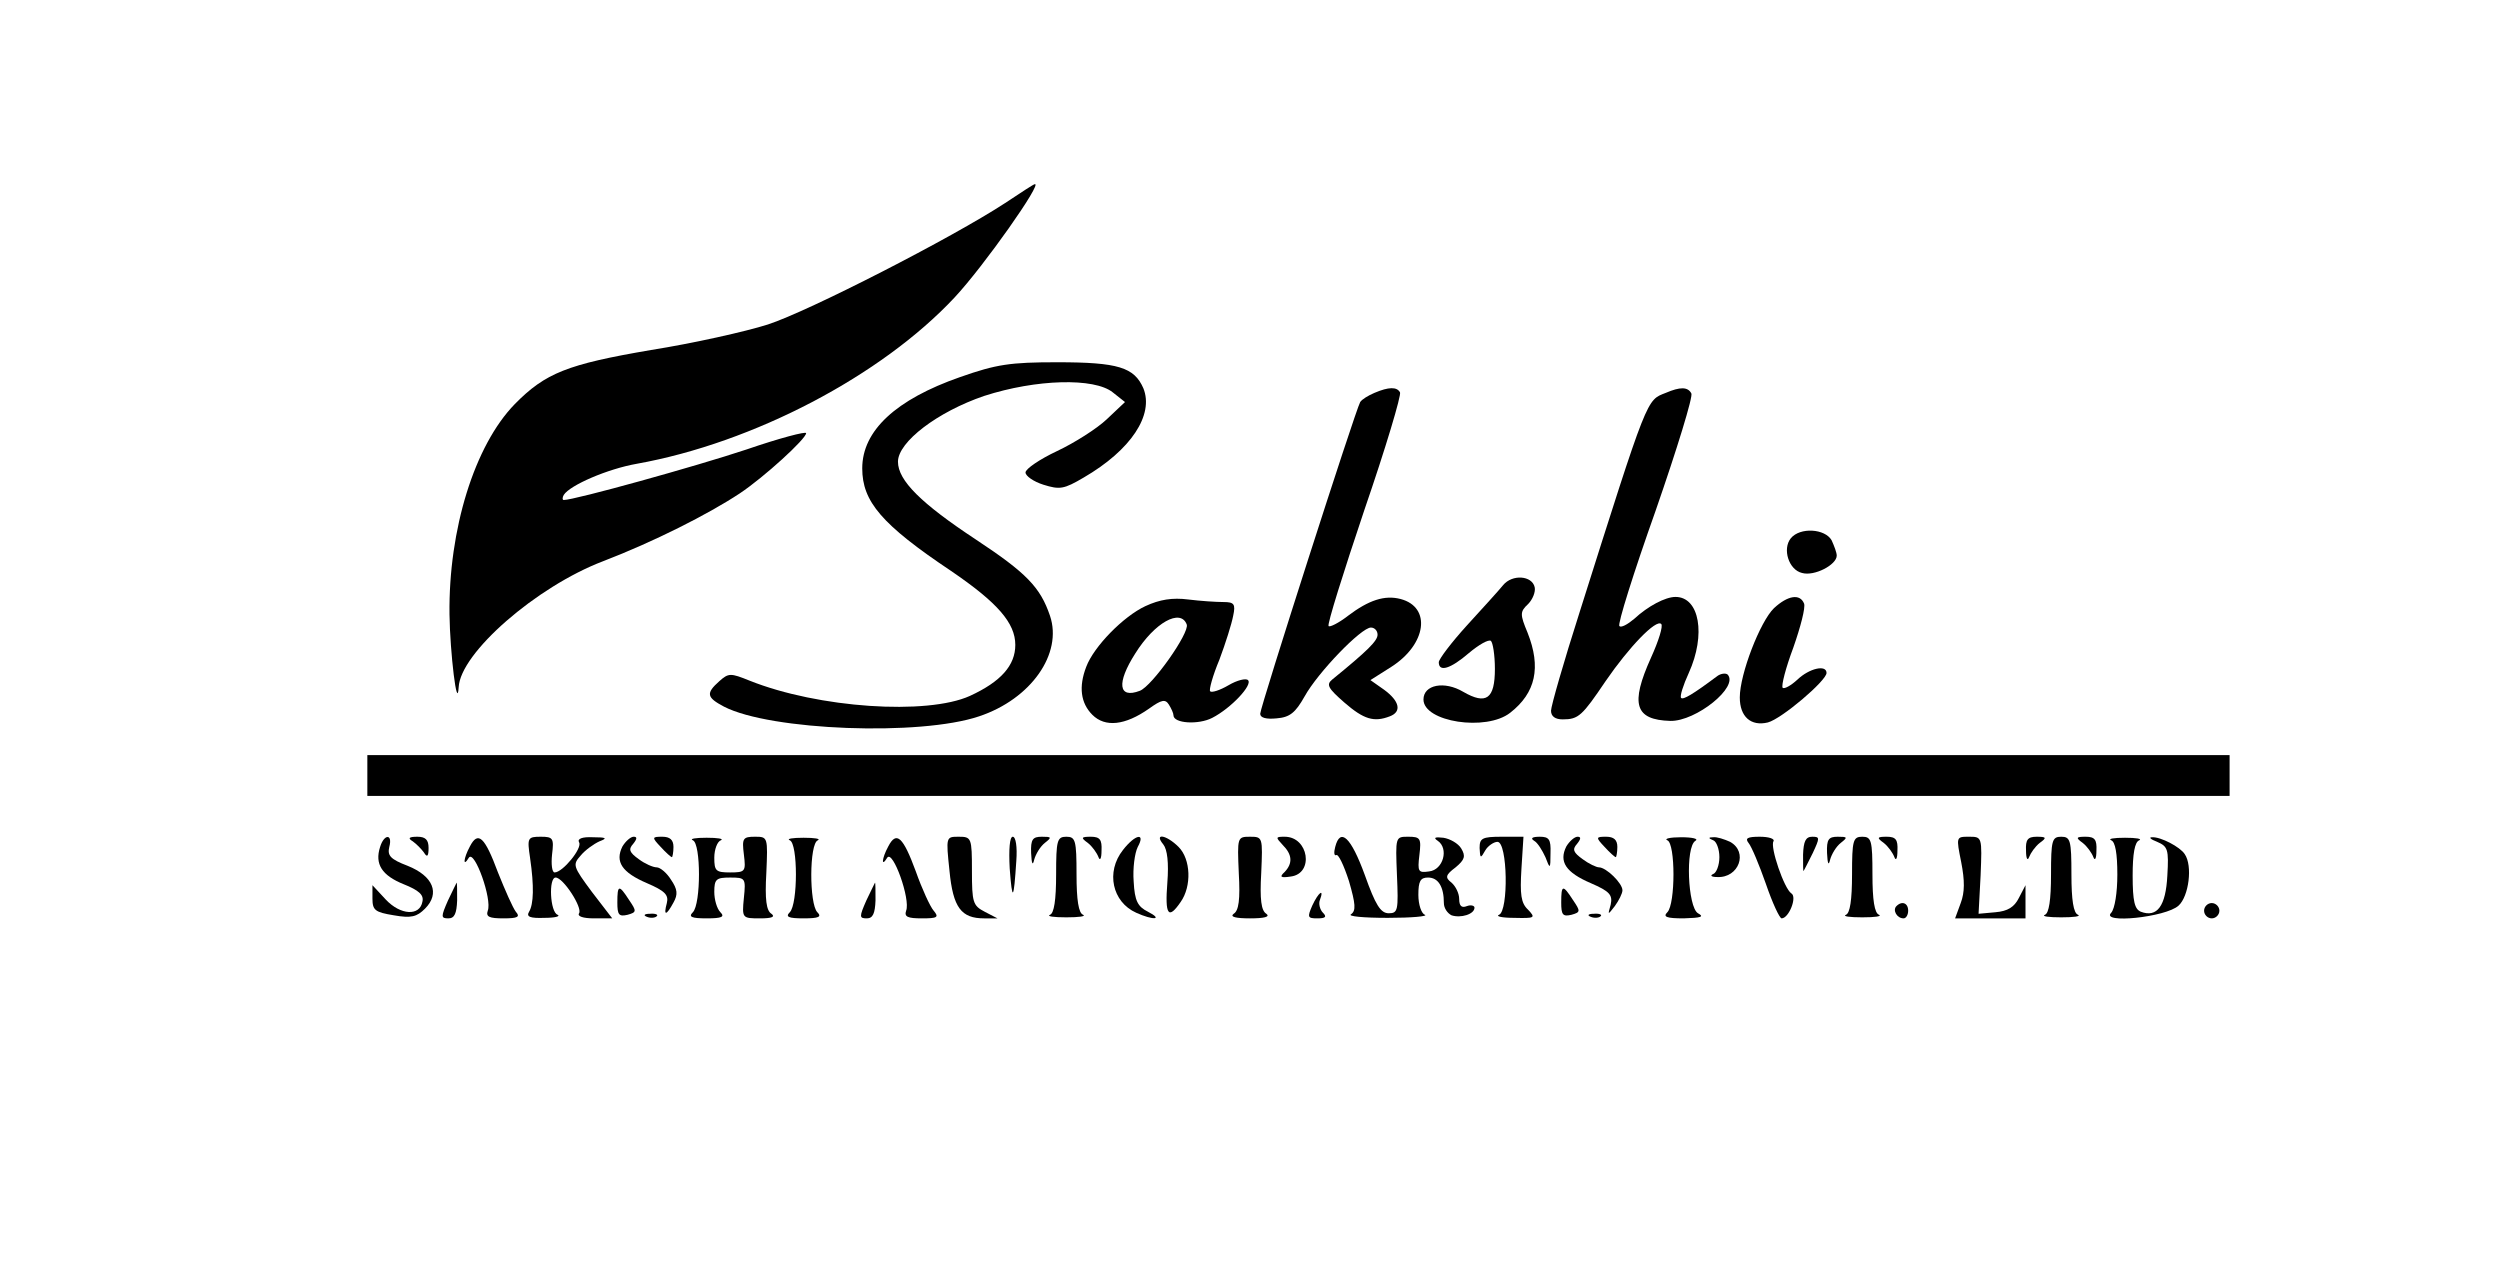 <?xml version="1.0" standalone="no"?>
<!DOCTYPE svg PUBLIC "-//W3C//DTD SVG 20010904//EN"
 "http://www.w3.org/TR/2001/REC-SVG-20010904/DTD/svg10.dtd">
<svg version="1.0" xmlns="http://www.w3.org/2000/svg"
 width="490pt" height="249pt" viewBox="0 0 490 249"
 preserveAspectRatio="xMidYMid meet">

<g transform="translate(0,249) scale(0.1,-0.1)"
fill="#000000" stroke="none">
<path d="M1970 2092 c-104 -68 -385 -212 -465 -238 -44 -14 -147 -37 -229 -50
-164 -28 -207 -45 -267 -106 -79 -81 -130 -246 -128 -412 1 -75 15 -192 18
-143 3 67 152 197 283 247 99 38 206 92 268 133 48 32 130 107 130 118 0 4
-53 -10 -117 -32 -99 -33 -337 -99 -358 -99 -3 0 -3 5 0 10 12 19 86 51 143
61 229 41 480 173 623 326 57 61 174 227 157 222 -2 0 -28 -17 -58 -37z"/>
<path d="M1882 1751 c-126 -44 -192 -105 -192 -179 0 -65 38 -110 174 -201 91
-62 126 -102 126 -145 0 -40 -28 -72 -89 -100 -84 -38 -297 -24 -432 30 -37
15 -41 15 -59 -1 -27 -24 -25 -32 9 -50 91 -47 385 -58 500 -19 102 34 164
123 139 197 -19 56 -46 84 -146 150 -106 70 -152 115 -152 152 0 39 78 98 169
129 102 33 216 36 252 7 l24 -19 -36 -34 c-19 -18 -63 -46 -97 -62 -34 -16
-62 -35 -62 -42 0 -7 16 -18 35 -24 32 -10 40 -9 79 14 93 54 138 123 117 175
-18 41 -49 51 -169 51 -92 0 -119 -4 -190 -29z"/>
<path d="M2694 1720 c-12 -5 -25 -13 -28 -18 -9 -15 -196 -598 -196 -611 0 -8
12 -11 32 -9 26 2 37 11 55 43 26 47 111 135 130 135 7 0 13 -6 13 -14 0 -12
-19 -31 -89 -88 -12 -10 -8 -17 24 -45 38 -33 58 -39 89 -27 24 9 19 30 -11
52 l-27 19 41 26 c69 44 79 117 18 133 -31 8 -62 -2 -103 -33 -18 -14 -36 -23
-38 -20 -3 3 29 105 70 227 42 122 73 226 70 231 -6 11 -22 11 -50 -1z"/>
<path d="M3265 1720 c-38 -15 -34 -3 -169 -430 -31 -97 -56 -184 -56 -193 0
-11 8 -17 23 -17 31 0 38 7 84 75 46 67 99 122 109 112 4 -4 -5 -33 -20 -66
-41 -91 -32 -122 38 -124 50 -1 135 67 112 91 -4 3 -13 2 -20 -3 -48 -36 -67
-47 -71 -43 -3 3 4 25 15 49 34 75 21 149 -26 149 -20 0 -54 -18 -81 -43 -13
-11 -26 -18 -29 -14 -4 3 28 105 71 226 42 121 74 225 70 230 -7 13 -22 13
-50 1z"/>
<path d="M3510 1435 c-17 -21 -4 -62 22 -68 24 -7 68 16 68 34 0 6 -5 19 -10
30 -13 23 -62 26 -80 4z"/>
<path d="M2946 1343 c-8 -10 -40 -45 -71 -79 -30 -33 -55 -66 -55 -72 0 -20
23 -13 59 18 19 16 38 27 43 24 4 -3 8 -28 8 -55 0 -59 -17 -71 -62 -45 -37
22 -78 14 -78 -15 0 -44 123 -63 170 -26 50 39 61 89 34 157 -15 36 -15 41 1
56 9 9 15 24 13 33 -5 23 -44 26 -62 4z"/>
<path d="M2245 1302 c-43 -20 -101 -79 -116 -119 -15 -39 -11 -71 12 -94 25
-25 64 -21 111 12 25 18 32 19 39 8 5 -8 9 -17 9 -21 0 -16 49 -19 76 -5 37
19 80 65 70 74 -4 4 -21 0 -38 -10 -17 -10 -33 -15 -36 -12 -3 2 5 31 18 62
12 32 24 70 27 86 5 23 2 27 -19 27 -14 0 -45 2 -69 5 -31 4 -56 0 -84 -13z
m81 -36 c6 -16 -68 -121 -92 -130 -42 -16 -46 15 -9 73 38 61 89 89 101 57z"/>
<path d="M3477 1298 c-27 -26 -67 -129 -67 -175 0 -38 22 -57 55 -49 27 7 115
82 115 97 0 17 -34 9 -57 -13 -13 -12 -26 -19 -29 -16 -3 4 6 39 21 79 14 40
24 78 21 86 -8 20 -32 16 -59 -9z"/>
<path d="M720 970 l0 -40 1825 0 1825 0 0 40 0 40 -1825 0 -1825 0 0 -40z"/>
<path d="M745 830 c-11 -34 4 -56 46 -73 30 -12 40 -21 37 -34 -5 -29 -43 -27
-72 4 l-26 28 0 -26 c0 -23 5 -27 42 -33 34 -6 45 -3 61 13 30 30 16 64 -34
84 -34 13 -40 20 -36 37 7 26 -10 26 -18 0z"/>
<path d="M809 841 c7 -5 17 -15 22 -22 6 -10 9 -8 9 9 0 16 -6 22 -22 22 -17
0 -19 -3 -9 -9z"/>
<path d="M921 831 c-13 -24 -14 -42 -2 -22 11 16 46 -82 37 -104 -4 -12 3 -15
31 -15 28 0 33 3 24 13 -6 8 -21 42 -35 77 -26 70 -39 82 -55 51z"/>
<path d="M1039 808 c8 -55 7 -90 -2 -105 -6 -10 2 -13 30 -12 21 0 32 3 26 6
-15 5 -18 73 -4 73 15 0 53 -59 46 -70 -4 -6 8 -10 29 -10 l36 0 -40 52 c-37
50 -38 53 -22 71 9 11 26 23 37 28 16 6 14 8 -13 8 -21 1 -31 -3 -27 -10 7
-11 -32 -59 -48 -59 -5 0 -7 16 -5 35 4 32 2 35 -22 35 -26 0 -27 -2 -21 -42z"/>
<path d="M1220 831 c-15 -30 -1 -51 48 -72 35 -15 43 -23 39 -39 -7 -26 -1
-25 13 1 9 16 8 26 -5 45 -8 13 -21 24 -28 24 -7 0 -23 7 -35 16 -18 13 -21
19 -11 30 8 10 8 14 1 14 -6 0 -16 -9 -22 -19z"/>
<path d="M1295 830 c10 -11 20 -20 22 -20 1 0 3 9 3 20 0 14 -7 20 -22 20 -20
0 -21 -1 -3 -20z"/>
<path d="M1358 843 c16 -6 16 -125 0 -141 -9 -9 -3 -12 27 -12 30 0 36 3 27
12 -7 7 -12 25 -12 40 0 25 4 28 31 28 30 0 31 -1 27 -40 -4 -40 -3 -40 32
-40 23 0 30 3 22 9 -10 6 -13 28 -10 80 3 70 3 71 -22 71 -24 0 -26 -3 -22
-35 4 -33 3 -35 -27 -35 -28 0 -31 3 -31 29 0 16 6 32 13 34 6 3 -6 5 -28 5
-22 0 -34 -2 -27 -5z"/>
<path d="M1548 843 c16 -6 16 -125 0 -141 -9 -9 -3 -12 27 -12 30 0 36 3 27
12 -16 16 -16 135 1 141 6 3 -6 5 -28 5 -22 0 -34 -2 -27 -5z"/>
<path d="M1741 831 c-13 -24 -14 -42 -2 -22 11 16 46 -82 37 -104 -4 -12 3
-15 31 -15 30 0 34 2 23 15 -7 8 -23 43 -35 77 -25 68 -38 80 -54 49z"/>
<path d="M1861 783 c7 -72 23 -93 68 -93 l26 0 -25 13 c-23 12 -25 18 -25 80
0 65 -1 67 -26 67 -25 0 -25 0 -18 -67z"/>
<path d="M1979 788 c5 -67 8 -63 13 15 2 27 -1 47 -7 47 -6 0 -8 -24 -6 -62z"/>
<path d="M2021 818 c1 -21 3 -26 6 -13 3 11 12 26 21 33 14 11 13 12 -6 12
-18 0 -22 -5 -21 -32z"/>
<path d="M2070 776 c0 -50 -4 -76 -12 -79 -7 -3 7 -5 32 -5 25 0 39 2 33 5 -9
3 -13 29 -13 79 0 67 -2 74 -20 74 -18 0 -20 -7 -20 -74z"/>
<path d="M2132 838 c9 -7 18 -20 21 -28 3 -8 6 -3 6 13 1 21 -3 27 -21 27 -19
0 -20 -2 -6 -12z"/>
<path d="M2201 824 c-34 -43 -21 -102 26 -123 33 -15 54 -14 23 2 -20 10 -26
21 -28 59 -2 26 2 56 8 68 16 29 -5 25 -29 -6z"/>
<path d="M2280 835 c8 -10 11 -36 8 -75 -5 -64 2 -73 26 -38 22 31 20 84 -4
108 -24 24 -49 28 -30 5z"/>
<path d="M2428 779 c3 -52 0 -74 -10 -80 -8 -6 4 -9 32 -9 28 0 40 3 32 9 -10
6 -13 28 -10 80 3 70 3 71 -22 71 -25 0 -25 -1 -22 -71z"/>
<path d="M2514 834 c19 -19 20 -36 4 -53 -11 -10 -8 -12 12 -9 46 6 35 78 -12
78 -18 0 -18 -1 -4 -16z"/>
<path d="M2617 830 c-3 -11 -2 -18 2 -16 4 3 15 -20 25 -51 13 -45 14 -58 4
-65 -7 -4 24 -7 72 -7 47 0 79 3 73 6 -7 2 -13 20 -13 39 0 27 4 34 19 34 20
0 31 -18 31 -50 0 -10 7 -20 15 -24 18 -6 45 2 45 15 0 4 -7 6 -15 3 -10 -4
-15 0 -15 14 0 11 -7 25 -15 32 -13 10 -12 15 8 30 18 15 20 22 11 37 -6 10
-22 19 -35 21 -17 2 -20 0 -11 -6 22 -15 11 -57 -17 -60 -21 -3 -23 -1 -19 32
4 33 2 36 -22 36 -25 0 -25 0 -22 -75 3 -69 2 -75 -16 -75 -16 0 -26 16 -47
75 -27 74 -48 94 -58 55z"/>
<path d="M2900 828 c1 -21 2 -21 11 -5 5 9 17 17 24 17 20 0 22 -136 3 -143
-7 -3 6 -6 30 -6 41 -1 42 0 27 16 -14 13 -16 30 -13 80 l4 63 -43 0 c-38 0
-43 -3 -43 -22z"/>
<path d="M3007 842 c7 -4 16 -19 22 -32 9 -24 10 -24 10 8 1 27 -3 32 -21 32
-15 0 -19 -3 -11 -8z"/>
<path d="M3070 831 c-15 -30 -1 -51 48 -72 37 -16 43 -23 39 -42 -6 -21 -6
-21 8 -3 8 11 15 25 15 31 0 14 -32 45 -46 45 -5 0 -20 7 -32 16 -18 13 -21
19 -11 30 8 10 8 14 1 14 -6 0 -16 -9 -22 -19z"/>
<path d="M3145 830 c10 -11 20 -20 22 -20 1 0 3 9 3 20 0 14 -7 20 -22 20 -20
0 -21 -1 -3 -20z"/>
<path d="M3268 843 c16 -6 16 -125 0 -141 -9 -9 -2 -12 32 -12 34 1 41 3 28
10 -20 12 -25 130 -5 142 7 4 -6 7 -28 7 -22 0 -34 -3 -27 -6z"/>
<path d="M3358 843 c6 -2 12 -17 12 -33 0 -16 -6 -31 -12 -33 -7 -3 -4 -6 8
-6 42 -2 61 49 25 69 -11 5 -26 10 -33 9 -10 0 -10 -2 0 -6z"/>
<path d="M3427 838 c6 -7 21 -43 34 -80 13 -38 27 -68 31 -68 14 0 31 42 19
49 -14 9 -42 91 -35 102 3 5 -9 9 -27 9 -24 0 -29 -3 -22 -12z"/>
<path d="M3534 815 c0 -19 0 -34 1 -32 1 1 9 17 18 35 14 30 14 32 -1 32 -13
0 -17 -9 -18 -35z"/>
<path d="M3581 818 c1 -21 3 -26 6 -13 3 11 12 26 21 33 14 11 13 12 -6 12
-18 0 -22 -5 -21 -32z"/>
<path d="M3630 776 c0 -50 -4 -76 -12 -79 -7 -3 7 -5 32 -5 25 0 39 2 33 5 -9
3 -13 29 -13 79 0 67 -2 74 -20 74 -18 0 -20 -7 -20 -74z"/>
<path d="M3692 838 c9 -7 18 -20 21 -28 3 -8 6 -3 6 13 1 21 -3 27 -21 27 -19
0 -20 -2 -6 -12z"/>
<path d="M3844 800 c7 -36 7 -59 -1 -80 l-11 -30 69 0 69 0 0 33 0 32 -13 -25
c-9 -18 -22 -26 -46 -28 l-33 -3 4 75 c3 76 3 76 -23 76 -25 0 -25 0 -15 -50z"/>
<path d="M3971 823 c0 -16 3 -21 6 -13 3 8 12 21 21 28 14 10 13 12 -6 12 -18
0 -22 -6 -21 -27z"/>
<path d="M4020 776 c0 -50 -4 -76 -12 -79 -7 -3 7 -5 32 -5 25 0 39 2 33 5 -9
3 -13 29 -13 79 0 67 -2 74 -20 74 -18 0 -20 -7 -20 -74z"/>
<path d="M4082 838 c9 -7 18 -20 21 -28 3 -8 6 -3 6 13 1 21 -3 27 -21 27 -19
0 -20 -2 -6 -12z"/>
<path d="M4138 843 c8 -3 12 -26 12 -67 0 -36 -5 -67 -12 -75 -22 -22 107 -9
132 14 20 18 28 78 12 101 -9 14 -47 34 -64 33 -7 0 -3 -4 10 -9 21 -9 23 -15
20 -66 -3 -60 -20 -83 -52 -71 -12 5 -16 20 -16 71 0 42 4 66 13 69 6 3 -6 5
-28 5 -22 0 -34 -2 -27 -5z"/>
<path d="M878 725 c-14 -32 -14 -35 1 -35 12 0 16 10 17 35 0 19 0 35 -1 35 0
0 -8 -16 -17 -35z"/>
<path d="M1698 725 c-14 -32 -14 -35 1 -35 12 0 16 10 17 35 0 19 0 35 -1 35
0 0 -8 -16 -17 -35z"/>
<path d="M1210 721 c0 -24 3 -28 20 -24 18 5 18 7 3 29 -20 31 -23 30 -23 -5z"/>
<path d="M3060 721 c0 -24 3 -28 20 -24 18 5 18 7 3 29 -20 31 -23 30 -23 -5z"/>
<path d="M2572 715 c-10 -23 -9 -25 10 -25 16 0 19 3 11 11 -6 6 -9 18 -6 25
9 24 -3 15 -15 -11z"/>
<path d="M3717 714 c-8 -8 1 -24 14 -24 5 0 9 7 9 15 0 15 -12 20 -23 9z"/>
<path d="M4320 705 c0 -8 7 -15 15 -15 8 0 15 7 15 15 0 8 -7 15 -15 15 -8 0
-15 -7 -15 -15z"/>
<path d="M1268 693 c7 -3 16 -2 19 1 4 3 -2 6 -13 5 -11 0 -14 -3 -6 -6z"/>
<path d="M3118 693 c7 -3 16 -2 19 1 4 3 -2 6 -13 5 -11 0 -14 -3 -6 -6z"/>
</g>
</svg>
